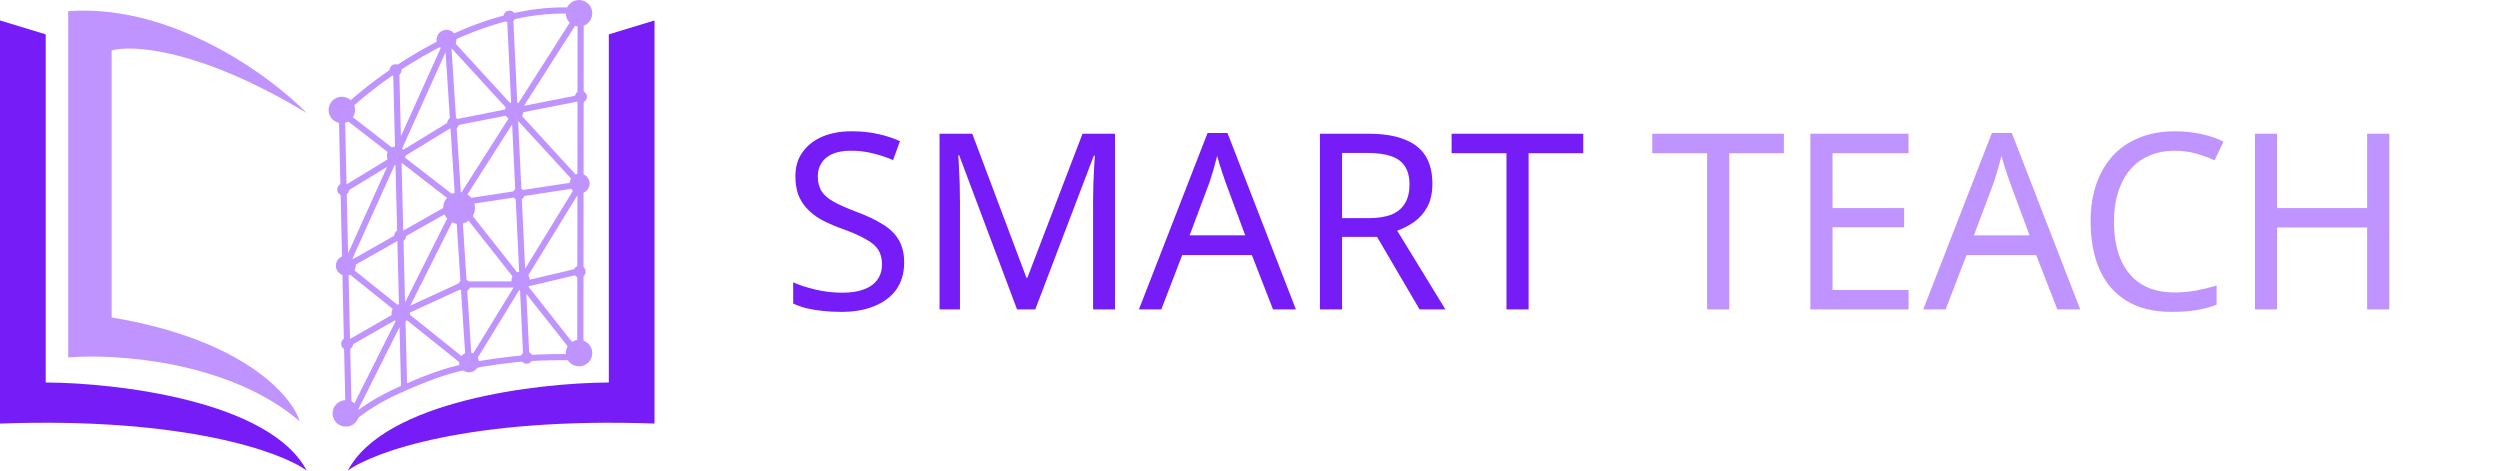 <svg width="4064" height="765" viewBox="0 0 4064 765" fill="none" xmlns="http://www.w3.org/2000/svg">
<path d="M1064 688.542C762.892 677.773 606.128 735.029 565.385 765.004C625.262 651.711 873.205 622.311 989.692 621.773V55.85L1064 33.234V688.542Z" fill="#761CF7"/>
<path d="M-0 688.542C301.108 677.773 457.872 735.029 498.615 765.004C438.738 651.711 190.795 622.311 74.308 621.773V55.85L-0 33.234V688.542Z" fill="#761CF7"/>
<path d="M110.923 18.162C279.354 5.606 439.564 123.336 498.615 183.77C325.877 79.426 215.205 72.463 181.461 82.025V516.069C395.554 551.572 474.564 643.432 487.308 684.925C372.723 586.642 188.641 574.7 110.923 581.014V18.162Z" fill="#C094FF"/>
<path d="M555.691 183.077C575.709 163.405 606.321 137.8 643.999 112.609M555.691 183.077L745.23 329.764M555.691 183.077L558.518 308.538M943.922 18.308C905.421 14.704 866.707 18.738 829.23 27.799M943.922 18.308L745.23 329.764M943.922 18.308L943.788 158.981M943.384 581C911.878 579.981 882.676 580.548 855.614 582.393M943.384 581L849.91 462.486M943.384 581L943.518 440.327M566.999 684.923C588.67 667.05 612.349 649.824 656.922 630.538M566.999 684.923L564.172 559.461M566.999 684.923L656.114 507.344M643.999 112.609C669.192 95.765 697.544 79.106 727.999 64.528M643.999 112.609L653.866 508.066M656.922 630.538C686.297 617.828 720.395 603.197 762.461 595M656.922 630.538L653.866 508.066M727.999 64.528C759.844 49.286 793.99 36.32 829.23 27.799M727.999 64.528L561.345 434M727.999 64.528L943.653 299.654M727.999 64.528L736.785 199.769M762.461 595C788.016 590.02 824.729 584.499 855.614 582.393M762.461 595L943.653 299.654M762.461 595L653.866 508.066M762.461 595L753.845 462.382M829.23 27.799L849.91 462.486M855.614 582.393L849.91 462.486M745.23 329.764L943.653 299.654M745.23 329.764L561.345 434M745.23 329.764L736.785 199.769M745.23 329.764L656.114 507.344M745.23 329.764L753.845 462.382M745.23 329.764L849.91 462.486M561.345 434L558.518 308.538M561.345 434L564.172 559.461M561.345 434L653.866 508.066M943.653 299.654L943.788 158.981M943.653 299.654L943.518 440.327M943.788 158.981L789.384 189.405L736.785 199.769M736.785 199.769L558.518 308.538M564.172 559.461L653.866 508.066M656.114 507.344L753.845 462.382M753.845 462.382L849.91 462.486M849.91 462.486L943.518 440.327" stroke="#C094FF" stroke-width="10"/>
<circle cx="555.693" cy="178.769" r="21.538" fill="#C094FF"/>
<circle cx="562.154" cy="671.999" r="21.538" fill="#C094FF"/>
<circle cx="941.232" cy="573.999" r="21.538" fill="#C094FF"/>
<circle cx="941.232" cy="21.538" r="21.538" fill="#C094FF"/>
<circle cx="725.847" cy="64.615" r="16.154" fill="#C094FF"/>
<circle cx="762.462" cy="589.078" r="16.154" fill="#C094FF"/>
<circle cx="942.308" cy="298.308" r="16.154" fill="#C094FF"/>
<circle cx="562.154" cy="431.845" r="16.154" fill="#C094FF"/>
<circle cx="746.307" cy="338.155" r="25.846" fill="#C094FF"/>
<circle cx="644.001" cy="253.077" r="15.077" fill="#C094FF"/>
<circle cx="642.923" cy="114.153" r="9.692" fill="#C094FF"/>
<circle cx="828.153" cy="26.925" r="9.692" fill="#C094FF"/>
<circle cx="944.462" cy="157.229" r="9.692" fill="#C094FF"/>
<circle cx="736.616" cy="200.308" r="9.692" fill="#C094FF"/>
<circle cx="557.847" cy="307.999" r="9.692" fill="#C094FF"/>
<circle cx="564.308" cy="558.923" r="9.692" fill="#C094FF"/>
<circle cx="754.923" cy="464.153" r="9.692" fill="#C094FF"/>
<circle cx="942.31" cy="441.54" r="9.692" fill="#C094FF"/>
<circle cx="856.153" cy="581.538" r="9.692" fill="#C094FF"/>
<circle cx="650.462" cy="383.386" r="9.692" fill="#C094FF"/>
<circle cx="843.231" cy="315.538" r="9.692" fill="#C094FF"/>
<circle cx="835.694" cy="180.923" r="15.077" fill="#C094FF"/>
<circle cx="846.462" cy="456.616" r="15.077" fill="#C094FF"/>
<circle cx="651.54" cy="509.384" r="15.077" fill="#C094FF"/>
<path d="M1469.8 426.6C1469.8 443.667 1465.67 458.2 1457.4 470.2C1449.13 481.933 1437.27 491 1421.8 497.4C1406.6 503.8 1388.6 507 1367.8 507C1357.13 507 1346.87 506.467 1337 505.4C1327.4 504.333 1318.6 502.867 1310.6 501C1302.6 498.867 1295.53 496.333 1289.4 493.4V459C1299 463.267 1310.87 467.133 1325 470.6C1339.4 474.067 1354.2 475.8 1369.4 475.8C1383.53 475.8 1395.4 473.933 1405 470.2C1414.6 466.467 1421.8 461.133 1426.6 454.2C1431.4 447.267 1433.8 439.133 1433.8 429.8C1433.8 420.467 1431.8 412.6 1427.8 406.2C1423.8 399.8 1416.87 393.933 1407 388.6C1397.4 383 1383.93 377.133 1366.6 371C1354.33 366.467 1343.53 361.667 1334.2 356.6C1325.13 351.267 1317.53 345.267 1311.4 338.6C1305.27 331.933 1300.6 324.333 1297.4 315.8C1294.47 307.267 1293 297.4 1293 286.2C1293 271 1296.87 258.067 1304.6 247.4C1312.33 236.467 1323 228.067 1336.6 222.2C1350.47 216.333 1366.33 213.4 1384.2 213.4C1399.93 213.4 1414.33 214.867 1427.4 217.8C1440.47 220.733 1452.33 224.6 1463 229.4L1451.8 260.2C1441.93 255.933 1431.13 252.333 1419.4 249.4C1407.93 246.467 1395.93 245 1383.4 245C1371.4 245 1361.4 246.733 1353.4 250.2C1345.4 253.667 1339.4 258.6 1335.4 265C1331.4 271.133 1329.4 278.333 1329.4 286.6C1329.4 296.2 1331.4 304.2 1335.4 310.6C1339.4 317 1345.93 322.733 1355 327.8C1364.07 332.867 1376.33 338.333 1391.8 344.2C1408.6 350.333 1422.73 357 1434.2 364.2C1445.93 371.133 1454.73 379.533 1460.6 389.4C1466.73 399.267 1469.8 411.667 1469.8 426.6ZM1653.33 503L1559.33 252.6H1557.73C1558.26 257.933 1558.66 264.733 1558.93 273C1559.46 281.267 1559.86 290.333 1560.13 300.2C1560.4 309.8 1560.53 319.667 1560.53 329.8V503H1527.33V217.4H1580.53L1668.53 451.4H1670.13L1759.73 217.4H1812.53V503H1776.93V327.4C1776.93 318.067 1777.06 308.867 1777.33 299.8C1777.6 290.467 1778 281.8 1778.53 273.8C1779.06 265.533 1779.46 258.6 1779.73 253H1778.13L1682.93 503H1653.33ZM2069.42 503L2035.02 414.6H1921.82L1887.82 503H1851.42L1963.02 216.2H1995.42L2106.62 503H2069.42ZM1992.22 296.2C1991.42 294.067 1990.09 290.2 1988.22 284.6C1986.36 279 1984.49 273.267 1982.62 267.4C1981.02 261.267 1979.69 256.6 1978.62 253.4C1977.29 258.733 1975.82 264.2 1974.22 269.8C1972.89 275.133 1971.42 280.067 1969.82 284.6C1968.49 289.133 1967.29 293 1966.22 296.2L1933.82 382.6H2024.22L1992.22 296.2ZM2224.49 217.4C2248.22 217.4 2267.69 220.467 2282.89 226.6C2298.36 232.467 2309.82 241.4 2317.29 253.4C2324.76 265.4 2328.49 280.467 2328.49 298.6C2328.49 313.8 2325.69 326.467 2320.09 336.6C2314.49 346.733 2307.29 354.867 2298.49 361C2289.96 366.867 2280.89 371.533 2271.29 375L2349.69 503H2307.69L2238.49 385H2181.69V503H2145.69V217.4H2224.49ZM2222.49 248.6H2181.69V354.6H2224.49C2239.96 354.6 2252.62 352.6 2262.49 348.6C2272.36 344.333 2279.56 338.2 2284.09 330.2C2288.89 322.2 2291.29 312.2 2291.29 300.2C2291.29 287.667 2288.76 277.667 2283.69 270.2C2278.89 262.733 2271.42 257.267 2261.29 253.8C2251.16 250.333 2238.22 248.6 2222.49 248.6ZM2484.92 503H2448.92V249H2359.72V217.4H2573.72V249H2484.92V503Z" fill="#761CF7"/>
<path d="M2811.09 503H2775.09V249H2685.89V217.4H2899.89V249H2811.09V503ZM3102.56 503H2942.96V217.4H3102.56V249H2978.96V338.2H3095.36V369.4H2978.96V471.4H3102.56V503ZM3344.42 503L3310.02 414.6H3196.82L3162.82 503H3126.42L3238.02 216.2H3270.42L3381.62 503H3344.42ZM3267.22 296.2C3266.42 294.067 3265.09 290.2 3263.22 284.6C3261.36 279 3259.49 273.267 3257.62 267.4C3256.02 261.267 3254.69 256.6 3253.62 253.4C3252.29 258.733 3250.82 264.2 3249.22 269.8C3247.89 275.133 3246.42 280.067 3244.82 284.6C3243.49 289.133 3242.29 293 3241.22 296.2L3208.82 382.6H3299.22L3267.22 296.2ZM3535.28 245C3520.08 245 3506.34 247.667 3494.08 253C3481.81 258.067 3471.41 265.667 3462.88 275.8C3454.34 285.667 3447.81 297.8 3443.28 312.2C3438.74 326.333 3436.48 342.333 3436.48 360.2C3436.48 383.667 3440.08 404.067 3447.28 421.4C3454.74 438.733 3465.68 452.067 3480.08 461.4C3494.74 470.733 3513.01 475.4 3534.88 475.4C3547.41 475.4 3559.28 474.333 3570.48 472.2C3581.68 470.067 3592.61 467.4 3603.28 464.2V495.4C3592.61 499.4 3581.54 502.333 3570.08 504.2C3558.88 506.067 3545.41 507 3529.68 507C3500.61 507 3476.34 501 3456.88 489C3437.41 477 3422.74 459.933 3412.88 437.8C3403.28 415.667 3398.48 389.667 3398.48 359.8C3398.48 338.2 3401.41 318.467 3407.28 300.6C3413.41 282.733 3422.21 267.267 3433.68 254.2C3445.41 241.133 3459.81 231.133 3476.88 224.2C3493.94 217 3513.54 213.4 3535.68 213.4C3550.34 213.4 3564.48 214.867 3578.08 217.8C3591.68 220.733 3603.81 224.867 3614.48 230.2L3600.08 260.6C3591.28 256.6 3581.41 253 3570.48 249.8C3559.81 246.6 3548.08 245 3535.28 245ZM3884.01 503H3848.01V369.8H3701.61V503H3665.61V217.4H3701.61V338.2H3848.01V217.4H3884.01V503Z" fill="#C094FF"/>
</svg>
